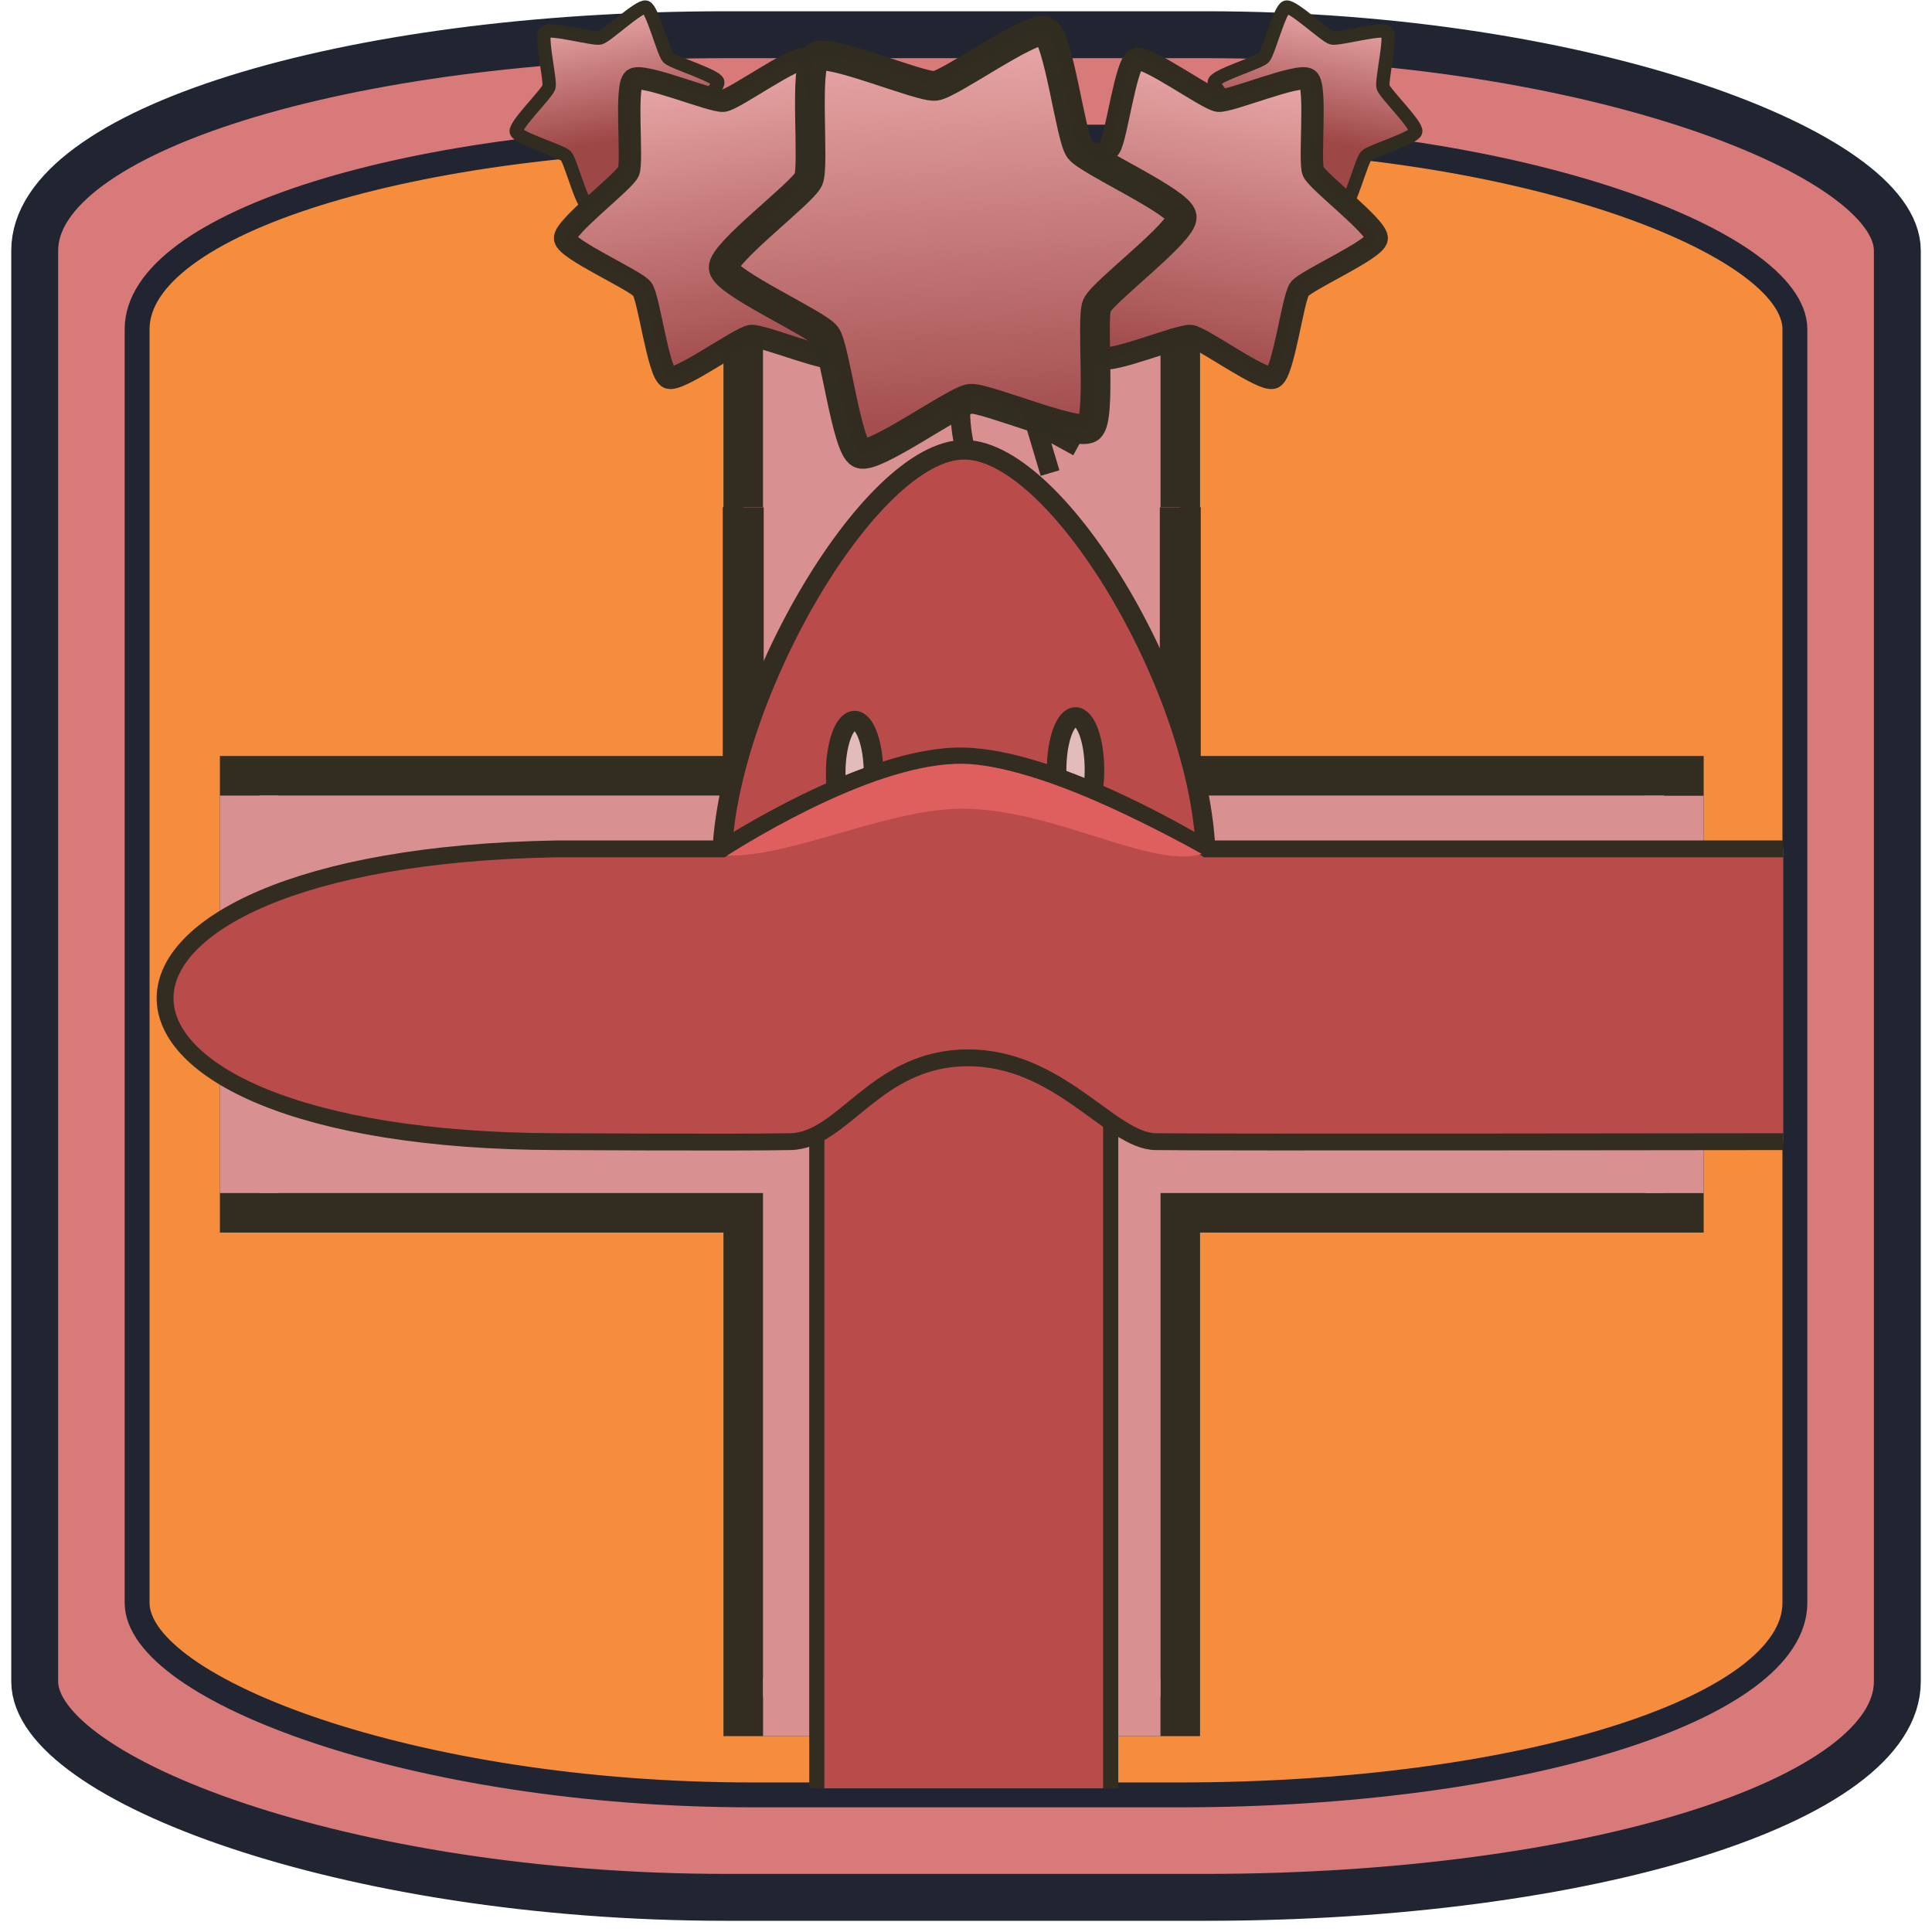 <?xml version="1.0" encoding="UTF-8" standalone="no"?>
<!-- Created with Inkscape (http://www.inkscape.org/) -->

<svg
   width="130"
   height="130"
   viewBox="0 0 34.396 34.396"
   version="1.1"
   id="svg1"
   inkscape:version="1.4.2 (f4327f4, 2025-05-13)"
   sodipodi:docname="CeossRoad3.svg"
   xmlns:inkscape="http://www.inkscape.org/namespaces/inkscape"
   xmlns:sodipodi="http://sodipodi.sourceforge.net/DTD/sodipodi-0.dtd"
   xmlns:xlink="http://www.w3.org/1999/xlink"
   xmlns="http://www.w3.org/2000/svg"
   xmlns:svg="http://www.w3.org/2000/svg">
  <sodipodi:namedview
     id="namedview1"
     pagecolor="#ffffff"
     bordercolor="#000000"
     borderopacity="0.25"
     inkscape:showpageshadow="2"
     inkscape:pageopacity="0.0"
     inkscape:pagecheckerboard="0"
     inkscape:deskcolor="#d1d1d1"
     inkscape:document-units="mm"
     inkscape:zoom="4"
     inkscape:cx="-62"
     inkscape:cy="13.875"
     inkscape:window-width="3840"
     inkscape:window-height="2054"
     inkscape:window-x="-11"
     inkscape:window-y="-11"
     inkscape:window-maximized="1"
     inkscape:current-layer="layer1" />
  <defs
     id="defs1">
    <inkscape:path-effect
       effect="spiro"
       id="path-effect9"
       is_visible="true"
       lpeversion="1" />
    <inkscape:path-effect
       effect="spiro"
       id="path-effect8"
       is_visible="true"
       lpeversion="1" />
    <inkscape:path-effect
       effect="mirror_symmetry"
       start_point="17.255,9.245"
       end_point="17.255,29.301"
       center_point="17.255,19.273"
       id="path-effect5"
       is_visible="true"
       lpeversion="1.2"
       lpesatellites=""
       mode="free"
       discard_orig_path="false"
       fuse_paths="true"
       oposite_fuse="false"
       split_items="false"
       split_open="false"
       link_styles="false" />
    <inkscape:path-effect
       effect="mirror_symmetry"
       start_point="27.03,8.41"
       end_point="27.03,28.183"
       center_point="27.03,18.297"
       id="path-effect3"
       is_visible="true"
       lpeversion="1.2"
       lpesatellites=""
       mode="free"
       discard_orig_path="false"
       fuse_paths="false"
       oposite_fuse="false"
       split_items="false"
       split_open="false"
       link_styles="false" />
    <inkscape:path-effect
       effect="spiro"
       id="path-effect8-8"
       is_visible="true"
       lpeversion="1" />
    <inkscape:path-effect
       effect="spiro"
       id="path-effect8-0"
       is_visible="true"
       lpeversion="1" />
    <inkscape:path-effect
       effect="spiro"
       id="path-effect8-0-9"
       is_visible="true"
       lpeversion="1" />
    <inkscape:path-effect
       effect="spiro"
       id="path-effect8-8-6"
       is_visible="true"
       lpeversion="1" />
    <inkscape:path-effect
       effect="spiro"
       id="path-effect8-3"
       is_visible="true"
       lpeversion="1" />
    <linearGradient
       id="linearGradient23"
       inkscape:collect="always">
      <stop
         style="stop-color:#f2b3b3;stop-opacity:1;"
         offset="0"
         id="stop23" />
      <stop
         style="stop-color:#9e4747;stop-opacity:1;"
         offset="1"
         id="stop24" />
    </linearGradient>
    <linearGradient
       inkscape:collect="always"
       xlink:href="#linearGradient23"
       id="linearGradient24-4"
       x1="9.158"
       y1="0.654"
       x2="9.524"
       y2="7.639"
       gradientUnits="userSpaceOnUse" />
    <linearGradient
       inkscape:collect="always"
       xlink:href="#linearGradient37"
       id="linearGradient2"
       gradientUnits="userSpaceOnUse"
       x1="9.158"
       y1="0.654"
       x2="9.524"
       y2="7.639" />
    <linearGradient
       id="linearGradient37"
       inkscape:collect="always">
      <stop
         style="stop-color:#f2b4b4;stop-opacity:1;"
         offset="0"
         id="stop36" />
      <stop
         style="stop-color:#9e4747;stop-opacity:1;"
         offset="0.696"
         id="stop37" />
    </linearGradient>
    <linearGradient
       inkscape:collect="always"
       xlink:href="#linearGradient37"
       id="linearGradient12"
       gradientUnits="userSpaceOnUse"
       x1="9.158"
       y1="0.654"
       x2="9.524"
       y2="7.639" />
    <linearGradient
       inkscape:collect="always"
       xlink:href="#linearGradient23"
       id="linearGradient13"
       gradientUnits="userSpaceOnUse"
       x1="9.158"
       y1="0.654"
       x2="9.524"
       y2="7.639" />
    <linearGradient
       inkscape:collect="always"
       xlink:href="#linearGradient23"
       id="linearGradient14"
       gradientUnits="userSpaceOnUse"
       x1="9.158"
       y1="0.654"
       x2="9.524"
       y2="7.639" />
  </defs>
  <g
     inkscape:label="Ebene 1"
     inkscape:groupmode="layer"
     id="layer1">
    <rect
       style="fill:#d97a7a;stroke:#212532;stroke-width:0.835;stroke-linejoin:round;stroke-miterlimit:8.2;stroke-opacity:0.996;stroke-dasharray:none;fill-opacity:1"
       id="rect1"
       width="33.161"
       height="33.161"
       x="0.618"
       y="0.618"
       ry="3.843"
       rx="12.308" />
    <rect
       style="fill:#f58d3d;stroke:#212532;stroke-width:0.443;stroke-linejoin:round;stroke-miterlimit:8.2;stroke-dasharray:none;stroke-opacity:0.996;fill-opacity:1"
       id="rect1-8"
       width="29.514"
       height="29.514"
       x="2.441"
       y="2.441"
       ry="3.42"
       rx="10.954" />
    <path
       d="M 13.232,4.846 V 13.811 H 4.267 v 7.781 h 8.965 v 8.965 h 7.781 V 21.592 H 29.979 V 13.811 H 21.013 V 4.846 Z"
       style="fill:#d99090;fill-opacity:1;stroke:#332d21;stroke-width:0.704;stroke-dasharray:none"
       id="path2"
       inkscape:transform-center-x="0.33831035"
       inkscape:transform-center-y="0.096660079" />
    <rect
       style="fill:#d99090;fill-opacity:1;stroke:#332d21;stroke-width:0;stroke-dasharray:none"
       id="rect2"
       width="7.08"
       height="1.041"
       x="13.582"
       y="4.494"
       ry="0" />
    <rect
       style="fill:#d99090;fill-opacity:1;stroke:#332d21;stroke-width:0;stroke-dasharray:none"
       id="rect2-8"
       width="7.074"
       height="1.041"
       x="14.167"
       y="-30.331"
       ry="0"
       transform="rotate(90)" />
    <rect
       style="fill:#d99090;fill-opacity:1;stroke:#332d21;stroke-width:0;stroke-dasharray:none"
       id="rect2-6"
       width="7.076"
       height="1.041"
       x="14.164"
       y="-4.956"
       ry="0"
       transform="rotate(90)" />
    <rect
       style="fill:#d99090;fill-opacity:1;stroke:#332d21;stroke-width:0;stroke-dasharray:none"
       id="rect2-1"
       width="7.075"
       height="1.041"
       x="13.585"
       y="29.868"
       ry="0" />
    <path
       id="rect6"
       style="fill:#d99090;stroke:#332d21;stroke-width:0.729;stroke-dasharray:none"
       d="M 21.013,9.031 V 18.37 H 13.232 V 9.031"
       sodipodi:nodetypes="cccc" />
    <path
       id="rect3-1"
       style="fill:#ba4b4b;stroke:#332d21;stroke-width:0.27;stroke-dasharray:none"
       d="M 14.542,31.838 V 14.174 c 0.022,-7.515 5.071,-7.515 5.232,0 v 17.664"
       sodipodi:nodetypes="cccc" />
    <path
       id="path3"
       style="fill:#ba4b4b;stroke:#332d21;stroke-width:0.348;stroke-dasharray:none"
       d="m 17.183,18.37 c -2.38,0 -4.333,-0.098 -4.333,-2.96 0,-2.862 2.631,-7.436 4.333,-7.403 1.702,0.033 4.284,4.446 4.286,7.356 0.001,2.909 -1.905,3.007 -4.286,3.007 z"
       sodipodi:nodetypes="sszcs" />
    <ellipse
       style="fill:#e2bbbb;fill-opacity:1;stroke:#332d21;stroke-width:0.348;stroke-dasharray:none"
       id="path4"
       cx="15.215"
       cy="13.772"
       rx="0.337"
       ry="0.943" />
    <ellipse
       style="fill:#e2bbbb;fill-opacity:1;stroke:#332d21;stroke-width:0.348;stroke-dasharray:none"
       id="path4-4"
       cx="19.148"
       cy="13.708"
       rx="0.337"
       ry="0.943" />
    <path
       style="fill:#e2bbbb;fill-opacity:0;stroke:#332d21;stroke-width:0.348;stroke-dasharray:none"
       d="m 17.183,8.007 c 0,0 -0.222,-0.877 0.053,-1.14 0.223,-0.213 0.669,-0.172 0.924,0 0.199,0.134 0.269,0.667 0.269,0.667"
       id="path5"
       sodipodi:nodetypes="caac" />
    <path
       style="fill:#e2bbbb;fill-opacity:0;stroke:#332d21;stroke-width:0.348;stroke-dasharray:none"
       d="m 19.191,7.953 -0.762,-0.419 0.265,0.888"
       id="path6"
       sodipodi:nodetypes="ccc" />
    <path
       id="rect3"
       style="fill:#ba4b4b;stroke:#332d21;stroke-width:0.3;stroke-dasharray:none"
       d="m 31.748,20.325 c 0,0 -10.38,0.015 -11.177,0 -0.797,-0.015 -1.711,-1.5 -3.35,-1.492 -1.639,0.008 -2.201,1.475 -3.149,1.492 -0.948,0.018 -4.164,0 -4.164,0 -9.292,-0.022 -9.292,-5.052 0,-5.212 h 2.95 c 0,0 2.579,-1.687 4.29,-1.654 1.711,0.033 4.333,1.654 4.333,1.654 h 10.267"
       sodipodi:nodetypes="czzzccczcc" />
    <path
       d="m 21.397,15.203 c -0.817,-0.457 -2.965,-1.58 -4.248,-1.605 -1.528,-0.029 -3.748,1.348 -4.206,1.635 1.145,0.029 2.867,-0.835 4.188,-0.835 1.634,7.1e-5 3.371,1.082 4.266,0.805 z"
       style="fill:#df5e5e;fill-opacity:1;stroke:#332d21;stroke-width:0"
       id="path11"
       sodipodi:nodetypes="ccccc" />
    <path
       sodipodi:type="star"
       style="fill:url(#linearGradient12);fill-opacity:1;fill-rule:nonzero;stroke:#322d21;stroke-width:0.443;stroke-linejoin:round;stroke-miterlimit:8.2;stroke-opacity:0.996"
       id="path1-5-7-01"
       inkscape:flatsided="false"
       sodipodi:sides="6"
       sodipodi:cx="9.3473988"
       sodipodi:cy="4.4553022"
       sodipodi:r1="3.4362388"
       sodipodi:r2="2.3474281"
       sodipodi:arg1="0.9357696"
       sodipodi:arg2="1.4593684"
       inkscape:rounded="0.12173243"
       inkscape:randomized="0"
       d="M 11.386,7.222 C 11.206,7.354 9.83,6.763 9.608,6.788 9.387,6.813 8.175,7.693 7.971,7.604 7.767,7.515 7.59,6.027 7.458,5.848 7.325,5.669 5.957,5.059 5.932,4.837 5.908,4.616 7.107,3.719 7.197,3.515 7.286,3.311 7.13,1.821 7.309,1.689 7.488,1.557 8.865,2.147 9.086,2.122 9.308,2.098 10.52,1.218 10.724,1.307 c 0.204,0.089 0.381,1.577 0.513,1.756 0.132,0.179 1.5,0.789 1.525,1.01 0.025,0.221 -1.175,1.118 -1.264,1.322 -0.089,0.204 0.067,1.694 -0.112,1.826 z"
       inkscape:transform-center-x="-0.14615559"
       inkscape:transform-center-y="-0.37848779"
       transform="matrix(-0.533,-0.07,-0.07,0.533,28.705,0.181)" />
    <path
       sodipodi:type="star"
       style="fill:url(#linearGradient2);fill-opacity:1;fill-rule:nonzero;stroke:#322d21;stroke-width:0.443;stroke-linejoin:round;stroke-miterlimit:8.2;stroke-opacity:0.996"
       id="path1-5-7-01-0"
       inkscape:flatsided="false"
       sodipodi:sides="6"
       sodipodi:cx="9.3473988"
       sodipodi:cy="4.4553022"
       sodipodi:r1="3.4362388"
       sodipodi:r2="2.3474281"
       sodipodi:arg1="0.9357696"
       sodipodi:arg2="1.4593684"
       inkscape:rounded="0.12173243"
       inkscape:randomized="0"
       d="M 11.386,7.222 C 11.206,7.354 9.83,6.763 9.608,6.788 9.387,6.813 8.175,7.693 7.971,7.604 7.767,7.515 7.59,6.027 7.458,5.848 7.325,5.669 5.957,5.059 5.932,4.837 5.908,4.616 7.107,3.719 7.197,3.515 7.286,3.311 7.13,1.821 7.309,1.689 7.488,1.557 8.865,2.147 9.086,2.122 9.308,2.098 10.52,1.218 10.724,1.307 c 0.204,0.089 0.381,1.577 0.513,1.756 0.132,0.179 1.5,0.789 1.525,1.01 0.025,0.221 -1.175,1.118 -1.264,1.322 -0.089,0.204 0.067,1.694 -0.112,1.826 z"
       inkscape:transform-center-x="0.14615558"
       inkscape:transform-center-y="-0.37848779"
       transform="matrix(0.533,-0.07,0.07,0.533,5.691,0.181)" />
    <path
       sodipodi:type="star"
       style="fill:url(#linearGradient13);fill-rule:nonzero;stroke:#322d21;stroke-width:0.443;stroke-linejoin:round;stroke-miterlimit:8.2;stroke-opacity:0.996"
       id="path1-5-7-3"
       inkscape:flatsided="false"
       sodipodi:sides="6"
       sodipodi:cx="9.3473988"
       sodipodi:cy="4.4553022"
       sodipodi:r1="3.4362388"
       sodipodi:r2="2.3474281"
       sodipodi:arg1="0.9357696"
       sodipodi:arg2="1.4593684"
       inkscape:rounded="0.12173243"
       inkscape:randomized="0"
       d="M 11.386,7.222 C 11.206,7.354 9.83,6.763 9.608,6.788 9.387,6.813 8.175,7.693 7.971,7.604 7.767,7.515 7.59,6.027 7.458,5.848 7.325,5.669 5.957,5.059 5.932,4.837 5.908,4.616 7.107,3.719 7.197,3.515 7.286,3.311 7.13,1.821 7.309,1.689 7.488,1.557 8.865,2.147 9.086,2.122 9.308,2.098 10.52,1.218 10.724,1.307 c 0.204,0.089 0.381,1.577 0.513,1.756 0.132,0.179 1.5,0.789 1.525,1.01 0.025,0.221 -1.175,1.118 -1.264,1.322 -0.089,0.204 0.067,1.694 -0.112,1.826 z"
       inkscape:transform-center-x="-0.25844239"
       inkscape:transform-center-y="-0.56685917"
       transform="matrix(0.875,0.203,-0.203,0.875,14.17,-1.908)" />
    <path
       sodipodi:type="star"
       style="fill:url(#linearGradient14);fill-opacity:1;fill-rule:nonzero;stroke:#322d21;stroke-width:0.443;stroke-linejoin:round;stroke-miterlimit:8.2;stroke-opacity:0.996"
       id="path1-5-7-0-7"
       inkscape:flatsided="false"
       sodipodi:sides="6"
       sodipodi:cx="9.3473988"
       sodipodi:cy="4.4553022"
       sodipodi:r1="3.4362388"
       sodipodi:r2="2.3474281"
       sodipodi:arg1="0.9357696"
       sodipodi:arg2="1.4593684"
       inkscape:rounded="0.12173243"
       inkscape:randomized="0"
       d="M 11.386,7.222 C 11.206,7.354 9.83,6.763 9.608,6.788 9.387,6.813 8.175,7.693 7.971,7.604 7.767,7.515 7.59,6.027 7.458,5.848 7.325,5.669 5.957,5.059 5.932,4.837 5.908,4.616 7.107,3.719 7.197,3.515 7.286,3.311 7.13,1.821 7.309,1.689 7.488,1.557 8.865,2.147 9.086,2.122 9.308,2.098 10.52,1.218 10.724,1.307 c 0.204,0.089 0.381,1.577 0.513,1.756 0.132,0.179 1.5,0.789 1.525,1.01 0.025,0.221 -1.175,1.118 -1.264,1.322 -0.089,0.204 0.067,1.694 -0.112,1.826 z"
       inkscape:transform-center-x="0.25844238"
       inkscape:transform-center-y="-0.56685917"
       transform="matrix(-0.875,0.203,0.203,0.875,20.4,-1.908)" />
    <path
       sodipodi:type="star"
       style="fill:url(#linearGradient24-4);fill-rule:nonzero;stroke:#322d21;stroke-width:0.443;stroke-linejoin:round;stroke-miterlimit:8.2;stroke-opacity:0.996"
       id="path1-5-9-4"
       inkscape:flatsided="false"
       sodipodi:sides="6"
       sodipodi:cx="9.3473988"
       sodipodi:cy="4.4553022"
       sodipodi:r1="3.4362388"
       sodipodi:r2="2.3474281"
       sodipodi:arg1="0.9357696"
       sodipodi:arg2="1.4593684"
       inkscape:rounded="0.12173243"
       inkscape:randomized="0"
       d="M 11.386,7.222 C 11.206,7.354 9.83,6.763 9.608,6.788 9.387,6.813 8.175,7.693 7.971,7.604 7.767,7.515 7.59,6.027 7.458,5.848 7.325,5.669 5.957,5.059 5.932,4.837 5.908,4.616 7.107,3.719 7.197,3.515 7.286,3.311 7.13,1.821 7.309,1.689 7.488,1.557 8.865,2.147 9.086,2.122 9.308,2.098 10.52,1.218 10.724,1.307 c 0.204,0.089 0.381,1.577 0.513,1.756 0.132,0.179 1.5,0.789 1.525,1.01 0.025,0.221 -1.175,1.118 -1.264,1.322 -0.089,0.204 0.067,1.694 -0.112,1.826 z"
       inkscape:transform-center-x="0.080218982"
       inkscape:transform-center-y="-1.0096651"
       transform="matrix(1.194,0,0,1.194,5.801,-1.005)" />
  </g>
</svg>
